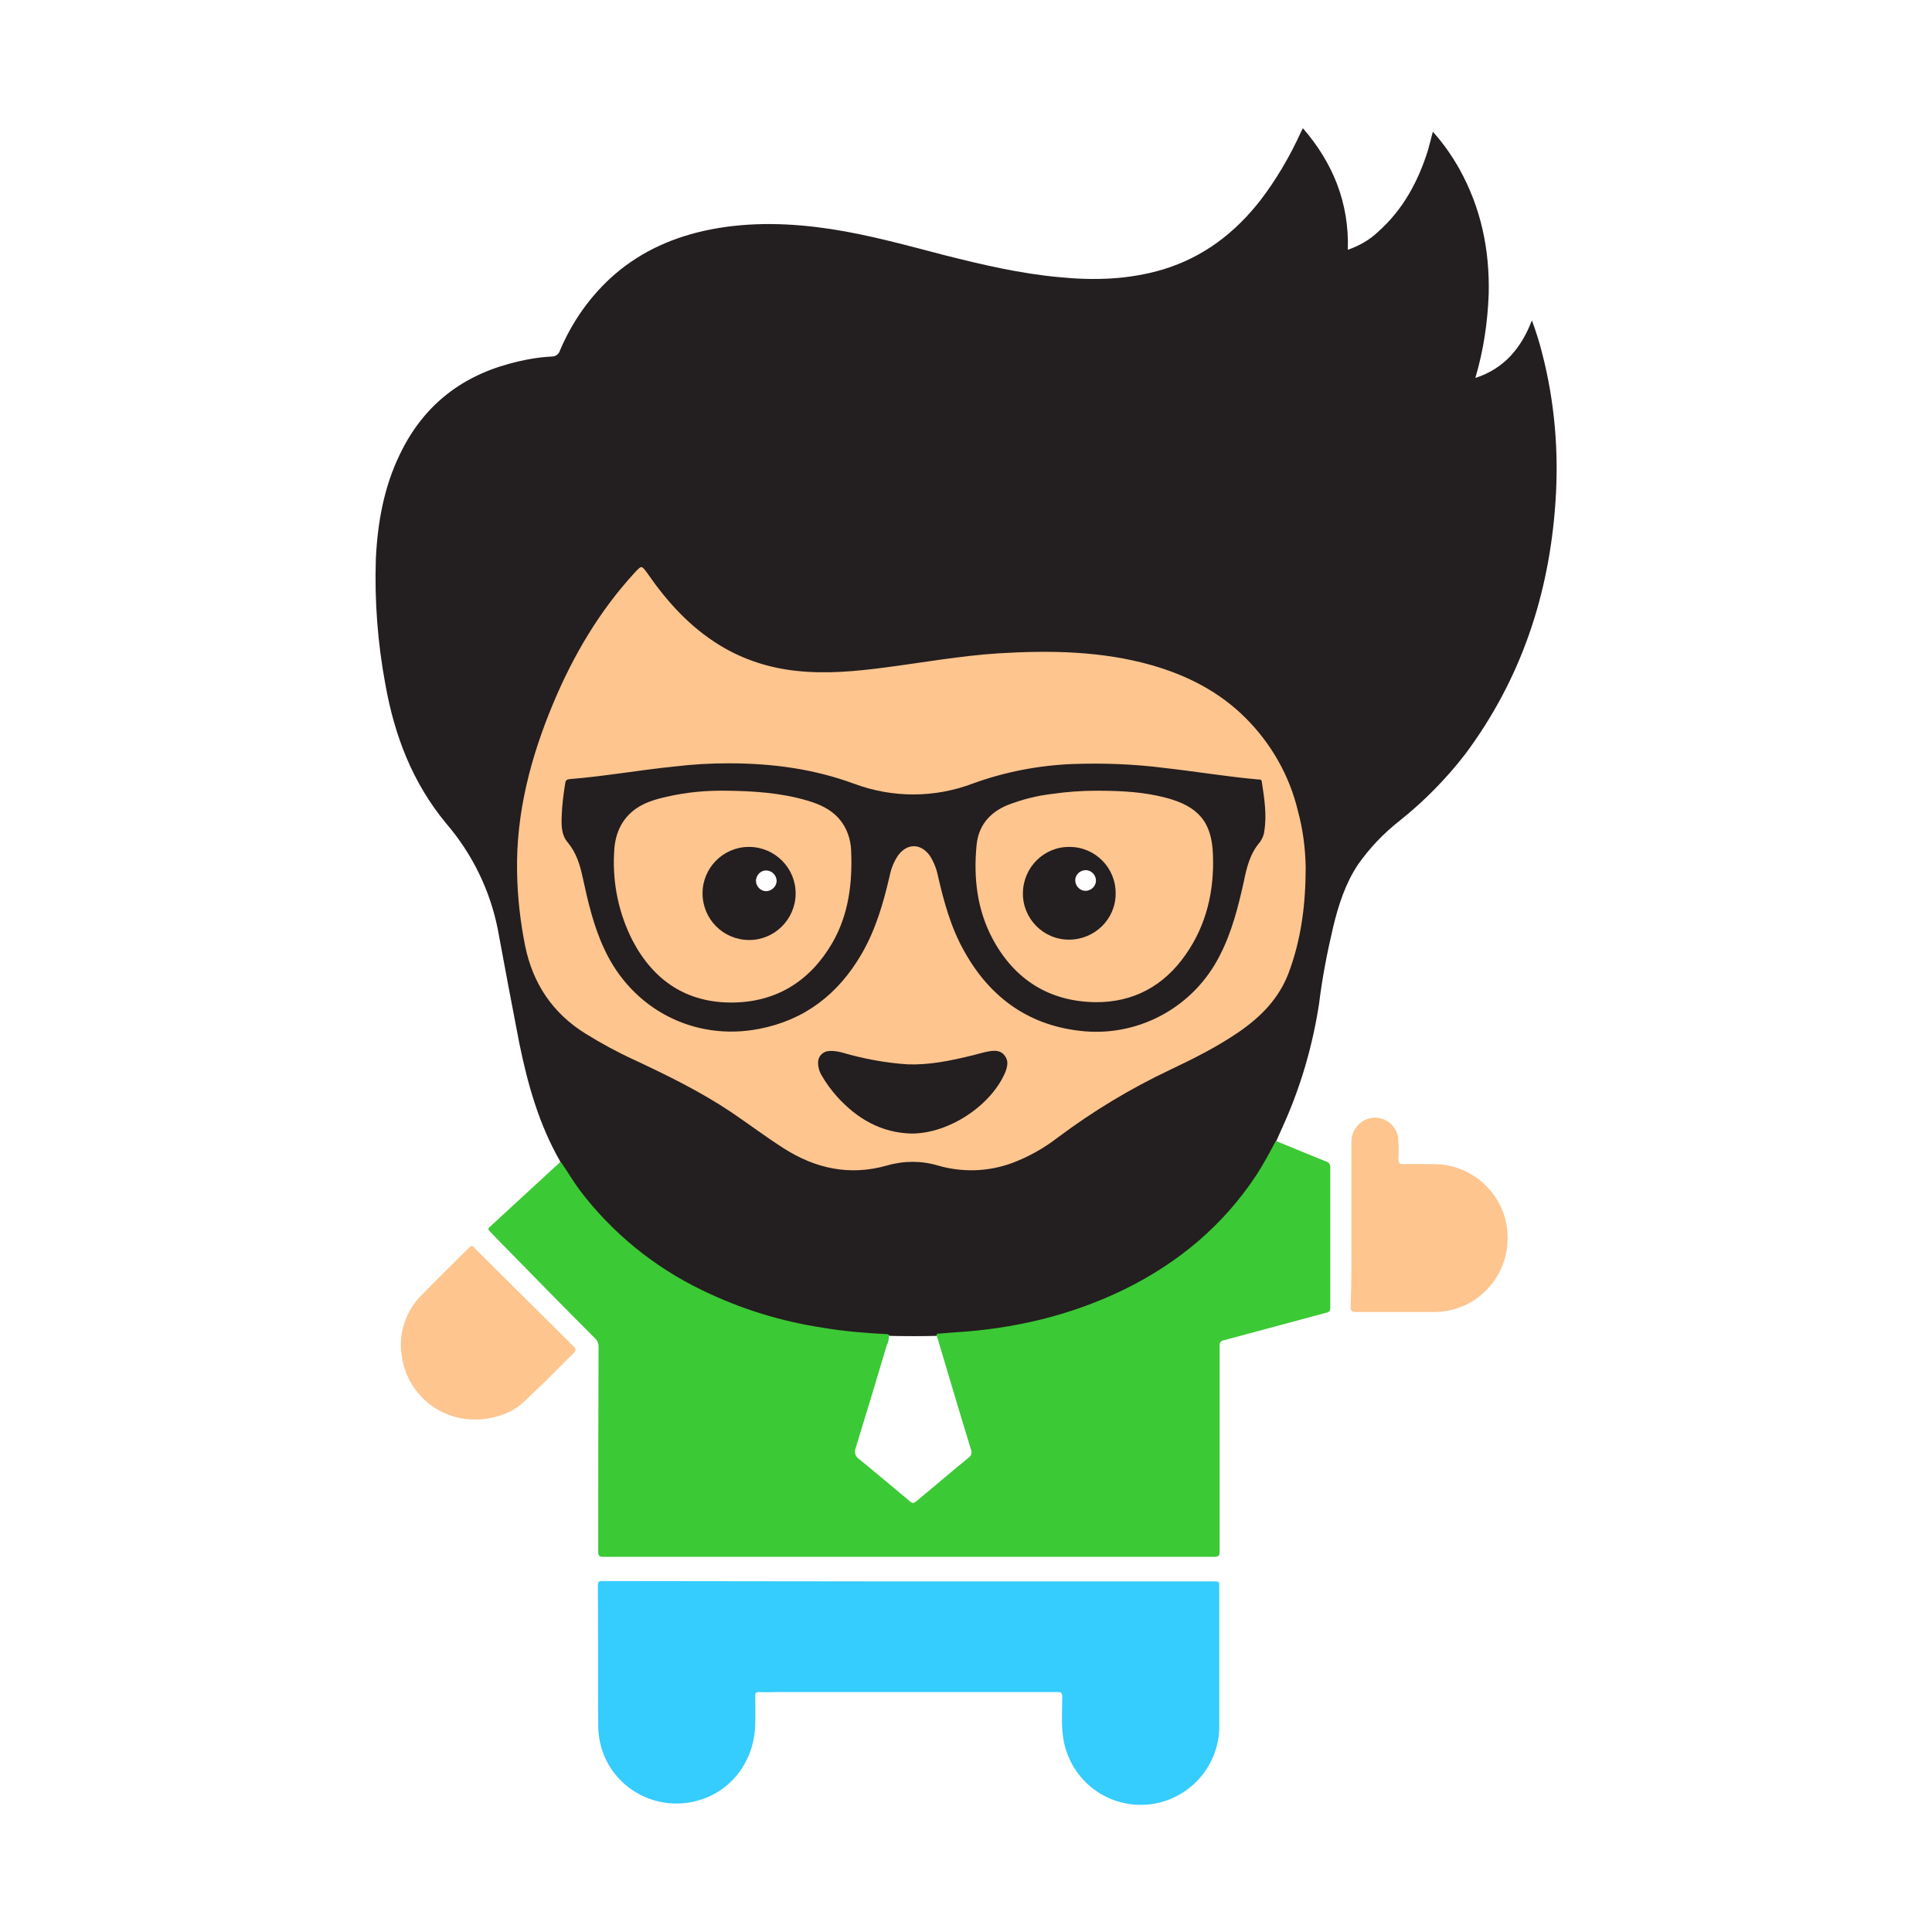 <svg id="Karel" xmlns="http://www.w3.org/2000/svg" xmlns:xlink="http://www.w3.org/1999/xlink"
	 viewBox="0 0 550 550" style="enable-background:new 0 0 550 550;" baseProfile="tiny-ps" version="1.2">
	<rect x="0" y="0" width="550" height="550" fill="#808080" stroke="none"/>
	<title>Karel</title>
	<desc>Panáček Karel</desc>
	<path fill="#FEFEFE" d="M265,387.4c1.2,3,1.9,6.1,2.9,9.1c2.4,8,4.8,16,7.2,24c0.3,0.6,0.1,1.4-0.5,1.8c-5.2,4.3-10.4,8.6-15.6,12.9
		c-0.4,0.5-1.1,0.6-1.6,0.2c-0.1-0.1-0.1-0.1-0.2-0.2c-5.2-4.4-10.5-8.8-15.8-13.1c-0.4-0.3-0.6-0.8-0.4-1.3
		c3.3-11,6.6-22.1,9.9-33.1c0-0.1,0.1-0.2,0.2-0.3L265,387.4z"/>
	<rect fill="#FFFFFF" width="550" height="550"/>
	<g>
		<g>
			<path fill="#231E1F" d="M159.4,330.5c-6-10.5-9.2-21.9-11.6-33.7c-2.1-10.8-4.1-21.5-6.1-32.3c-2.2-11.1-7.3-21.5-14.7-30.1
				c-9.6-11.6-14.7-25-17.3-39.6c-2.2-11.8-3.1-23.8-2.7-35.8c0.5-10.3,2.3-20.3,6.8-29.6c6.4-13.4,16.8-21.9,31-25.8
				c4-1.1,8.1-1.9,12.3-2.1c1.1,0,2-0.7,2.3-1.7c3.5-8.3,8.8-15.8,15.6-21.7c7.9-6.8,17.2-10.8,27.4-12.8c11.4-2.2,22.8-1.8,34.1-0.1
				c11.1,1.7,21.8,4.7,32.6,7.5c10.7,2.7,21.4,5.2,32.4,6.2c10,1,19.9,0.7,29.6-2.2c11.5-3.5,20.5-10.4,27.8-19.8
				c4.5-5.9,8.3-12.4,11.4-19.2c0.2-0.4,0.4-0.8,0.6-1.2c8.6,9.9,13.2,21.3,12.8,34.6c3.2-1.1,6.2-2.8,8.6-5.1
				c7.1-6.3,11.4-14.3,14.2-23.2c0.5-1.7,0.9-3.5,1.4-5.3c2.9,3.2,5.4,6.8,7.5,10.5c6.2,11.1,8.7,23.1,8.4,35.7
				c-0.3,8.1-1.5,16.1-3.8,23.9c8.3-2.7,13.1-8.6,16.1-16.4c1.1,3,2.1,6.1,2.9,9.3c3.6,13.9,4.8,28.2,3.8,42.5
				c-1.8,26.3-9.8,50.4-25.7,71.7c-5.4,7-11.7,13.4-18.6,18.9c-4.6,3.6-8.6,7.8-11.9,12.5c-3.6,5.4-5.6,11.6-7.1,17.9
				c-1.7,7.2-3.1,14.4-4,21.8c-1.9,12.3-5.4,24.2-10.6,35.5l-1.6,3.6c0,0.6-0.2,1.2-0.5,1.7c-3.2,6.3-7.2,12.3-11.8,17.6
				c-8,9-17.6,16.5-28.3,22.1c-12.1,6.2-25.1,10.3-38.5,12.3c-5.4,0.8-10.9,1.3-16.4,1.5c-0.5,0-0.9,0.1-1.4,0.2
				c-4.3,0.1-8.6,0.1-12.9,0c-1.8-0.3-3.6-0.5-5.4-0.4c-10.1-0.6-20.1-2.3-29.9-5.1c-14.8-4.3-28.2-11.1-39.9-21.2
				c-7.1-6-13.2-13.1-18-21.1C159.7,331.7,159.5,331.1,159.4,330.5z"/>
			<path fill="#3BC935" d="M266.7,379.7c1.7-0.1,3.3-0.3,5-0.4c16.9-1,33.1-4.8,48.3-12.2c15.5-7.6,28.3-18.3,37.8-32.8
				c2-3.1,3.7-6.3,5.4-9.5c4.7,1.9,9.4,3.9,14.2,5.8c0.9,0.2,1.4,1,1.3,1.9c0,13.2,0,26.4,0,39.7c0,0.9-0.2,1.3-1.1,1.5
				c-9.8,2.6-19.6,5.3-29.4,7.9c-1,0.3-1,0.9-1,1.7c0,19.4,0,38.8,0,58.3c0,1.2-0.2,1.6-1.6,1.6c-57.9,0-115.9,0-173.8,0
				c-1.3,0-1.5-0.4-1.5-1.5c0-19.5,0-38.9,0.1-58.4c0-0.8-0.3-1.6-0.9-2.2c-9.2-9.2-18.3-18.5-27.4-27.8c-0.9-0.9-1.8-1.9-2.7-2.8
				c-0.5-0.5-0.4-0.8,0-1.2c6.7-6.2,13.5-12.4,20.2-18.6c1.9,2.7,3.5,5.5,5.5,8.2c9.2,12.1,21.1,21.8,34.8,28.4
				c10.9,5.3,22.5,8.9,34.5,10.7c6,1,12,1.5,18.1,1.8c0.2,0,0.4,0.1,0.6,0.2c0,1.1-0.2,2.1-0.7,3.1c-2.9,9.7-5.8,19.4-8.8,29.1
				c-0.5,1.2-0.1,2.5,1,3.2c4.8,3.9,9.5,7.9,14.2,11.8c1,0.9,1.2,0.9,2.4-0.1c4.8-4,9.6-8.1,14.5-12.1c0.8-0.5,1.1-1.5,0.7-2.4
				c-3.2-10.4-6.3-20.9-9.4-31.3C266.7,380.6,266.6,380.1,266.7,379.7z"/>
			<path fill="#35CCFE" d="M258.6,450.2h86.8c1.7,0,1.7,0,1.7,1.6c0,13,0,26.1,0,39.1c0.3,12.3-9.5,22.6-21.8,22.9
				c-11.4,0.3-21.2-8.1-22.7-19.5c-0.5-3.7-0.2-7.5-0.2-11.3c0-1-0.3-1.3-1.3-1.3c-26.5,0-53,0-79.4,0c-1.9,0-3.8,0.1-5.7,0
				c-0.8,0-1,0.3-1,1c0,2.6,0.1,5.2,0,7.9c-0.1,10.5-6.7,19.4-16.4,22c-11.8,3.3-24.2-3.5-27.5-15.4c-0.5-1.9-0.8-3.9-0.8-5.9
				c-0.1-13.3,0-26.7-0.1-40c0-1.3,0.6-1.2,1.5-1.2L258.6,450.2z"/>
			<path fill="#FEC58F" d="M384.7,348.4c0-7.8,0-15.6,0-23.4c0-3.5,2.7-6.5,6.2-6.8c3.4-0.3,6.5,2.1,7.1,5.5c0.2,2.1,0.2,4.2,0.1,6.3
				c0,1,0.3,1.4,1.3,1.4c2.9-0.1,5.8,0,8.7,0c11.6,0,21.1,9.3,21.1,21s-9.3,21.1-21,21.1l0,0c-7.4,0-14.9,0-22.3,0
				c-1,0-1.4-0.3-1.4-1.3C384.8,364.2,384.7,356.3,384.7,348.4z"/>
			<path fill="#FEC58F" d="M135.5,404.1c-10.6,0.2-19.6-7.5-21.1-17.9c-1.1-6.4,1-12.9,5.6-17.5c4.5-4.6,9.1-9.1,13.6-13.6
				c0.5-0.5,0.9-0.6,1.3,0c0.1,0.1,0.1,0.1,0.2,0.2c9.4,9.3,18.7,18.6,28.1,27.9c0.8,0.8,0.9,1.2,0,2.1c-3.5,3.4-6.8,6.9-10.4,10.3
				c-2.5,2.3-4.7,4.9-7.9,6.4C142,403.3,138.8,404.1,135.5,404.1z"/>
			<path fill="#FEC58F" d="M371.7,246.8c0,10.4-1.2,20.5-4.9,30.3c-2.8,7.3-8,12.5-14.3,16.8c-6.3,4.3-12.8,7.5-19.5,10.7
				c-11.2,5.3-21.8,11.7-31.7,19.1c-4,3.1-8.4,5.6-13.2,7.4c-6.8,2.5-14.2,2.7-21.1,0.7c-4.7-1.4-9.7-1.4-14.5,0
				c-10.6,3-20.3,0.9-29.4-4.9c-5-3.2-9.8-6.8-14.8-10.2c-8.8-5.9-18.2-10.5-27.8-15c-4.8-2.2-9.4-4.7-13.9-7.5
				c-9.3-5.8-14.9-14.2-17.1-24.9c-1.4-7-2.2-14.1-2.3-21.2c-0.3-16.7,3.9-32.6,10.3-47.9c5.7-13.6,13.1-26.2,23.2-37.2
				c2-2.1,1.9-2.1,3.6,0.2c5.6,8.1,12.1,15.3,20.6,20.5c6.7,4.1,14.2,6.5,22,7.3c8.5,0.9,16.8,0.1,25.2-1c10.7-1.4,21.3-3.3,32-4
				c14.8-0.9,29.5-0.7,43.9,3.4c10,2.9,19.1,7.5,26.6,15c7.3,7.3,12.5,16.4,14.9,26.5C370.9,236.1,371.6,241.4,371.7,246.8z"/>
			<path fill="#231E1F" d="M207.3,217.3c13.1,0,24.6,1.7,35.8,5.8c11,4.1,23,4.1,34-0.1c9.1-3.3,18.6-5.1,28.2-5.5
				c8.7-0.3,17.4,0,26,1.1c9,1,17.9,2.5,26.9,3.3c0.4,0,0.9-0.1,1,0.6c0.7,4.7,1.5,9.4,0.7,14.2c-0.1,1.1-0.6,2.1-1.2,3
				c-2.8,3.2-3.8,7.2-4.6,11.2c-1.6,7.2-3.4,14.4-6.8,21c-7.2,14.4-22.4,23-38.4,21.7c-15.5-1.3-26.9-9.3-34.4-22.8
				c-3.8-6.7-5.8-14.1-7.5-21.5c-0.4-2-1.2-4-2.3-5.7c-2.6-3.6-6.5-3.6-9.1,0c-1.1,1.7-1.9,3.6-2.3,5.6c-1.8,7.8-4,15.5-8.1,22.5
				c-6.6,11.3-16.1,18.7-29.1,21.2c-18.5,3.6-36.2-5.6-44.1-22.8c-3-6.4-4.6-13.3-6.1-20.2c-0.8-3.7-1.8-7.1-4.3-10.1
				c-1.8-2.1-1.8-4.8-1.7-7.4c0.1-3.2,0.5-6.3,1-9.4c0.1-0.8,0.4-1.1,1.2-1.2c10.1-0.8,20-2.6,30-3.6
				C197.1,217.6,202.2,217.3,207.3,217.3z"/>
			<path fill="#231E1F" d="M259.5,322.7c-8.5-0.2-15.4-4.1-21.2-10.5c-1.6-1.8-3.1-3.8-4.3-5.9c-0.7-1.1-1.1-2.4-1.1-3.7
				c-0.1-1.8,1.3-3.3,3.1-3.4c1.2-0.1,2.4,0.1,3.6,0.4c6.2,1.8,12.5,3,18.9,3.4c6,0.2,11.9-1,17.7-2.4c1.8-0.4,3.5-1,5.3-1.3
				c1.8-0.3,3.4-0.3,4.5,1.2c1.2,1.5,0.8,3.1,0.2,4.7C282.2,314.7,270.2,322.7,259.5,322.7z"/>
			<path fill="#FEC58F" d="M207,225.1c7.7,0.1,15.3,0.6,22.8,2.8c3.4,1,6.6,2.4,9,5.1c2.2,2.5,3.4,5.8,3.5,9.2
				c0.4,9.2-0.7,18.2-5.4,26.3c-6.3,10.8-15.9,16.8-28.4,16.9c-13,0.1-22.4-6.2-28.4-17.6c-3.9-7.6-5.7-16.1-5.3-24.6
				c0.1-4.6,1.4-8.9,5.1-12.1c2.9-2.5,6.4-3.5,10-4.3C195.5,225.5,201.2,225,207,225.1z"/>
			<path fill="#FEC58F" d="M312.2,225.1c7.4,0,13.6,0.4,19.7,2c9.1,2.4,13.1,6.8,13.4,16.2c0.4,10.2-1.8,20-7.8,28.5
				c-6.2,8.9-14.9,13.6-25.7,13.5c-13.1-0.2-22.9-6.4-29.1-17.8c-4.5-8.3-5.6-17.4-4.7-26.8c0.5-5.6,3.7-9.4,8.8-11.5
				c4.1-1.6,8.4-2.7,12.8-3.2C303.8,225.4,308,225.1,312.2,225.1z"/>
			<path fill="#231E1F" d="M213.4,241.1c7.3,0.1,13.2,6.1,13.1,13.4c-0.1,7.3-6.1,13.2-13.4,13.1c-7.3-0.1-13.1-6-13.1-13.3
				c0-7.2,5.8-13.1,13-13.2C213.2,241.1,213.3,241.1,213.4,241.1z"/>
		</g>
		<path fill="#231E1F" d="M304.3,267.5c-7.3,0-13.2-6-13.1-13.3s6-13.2,13.3-13.1c7.3,0,13.2,6,13.1,13.3
			C317.6,261.7,311.6,267.5,304.3,267.5z"/>
		<path fill="#FEFEFE" d="M221.1,250.7c0,1.6-1.3,2.9-2.9,3c0,0,0,0-0.1,0c-1.6,0-2.9-1.4-2.9-3c0.1-1.6,1.3-2.9,2.9-2.9
			C219.7,247.8,221,249.1,221.1,250.7z"/>
		<path fill="#FEFEFE" d="M312,250.7c0,1.6-1.4,2.9-3,2.9c-1.6,0-2.9-1.4-2.9-3c0-1.6,1.3-2.8,2.9-2.9C310.7,247.7,312,249.1,312,250.7z
			"/>
	</g>
</svg>
